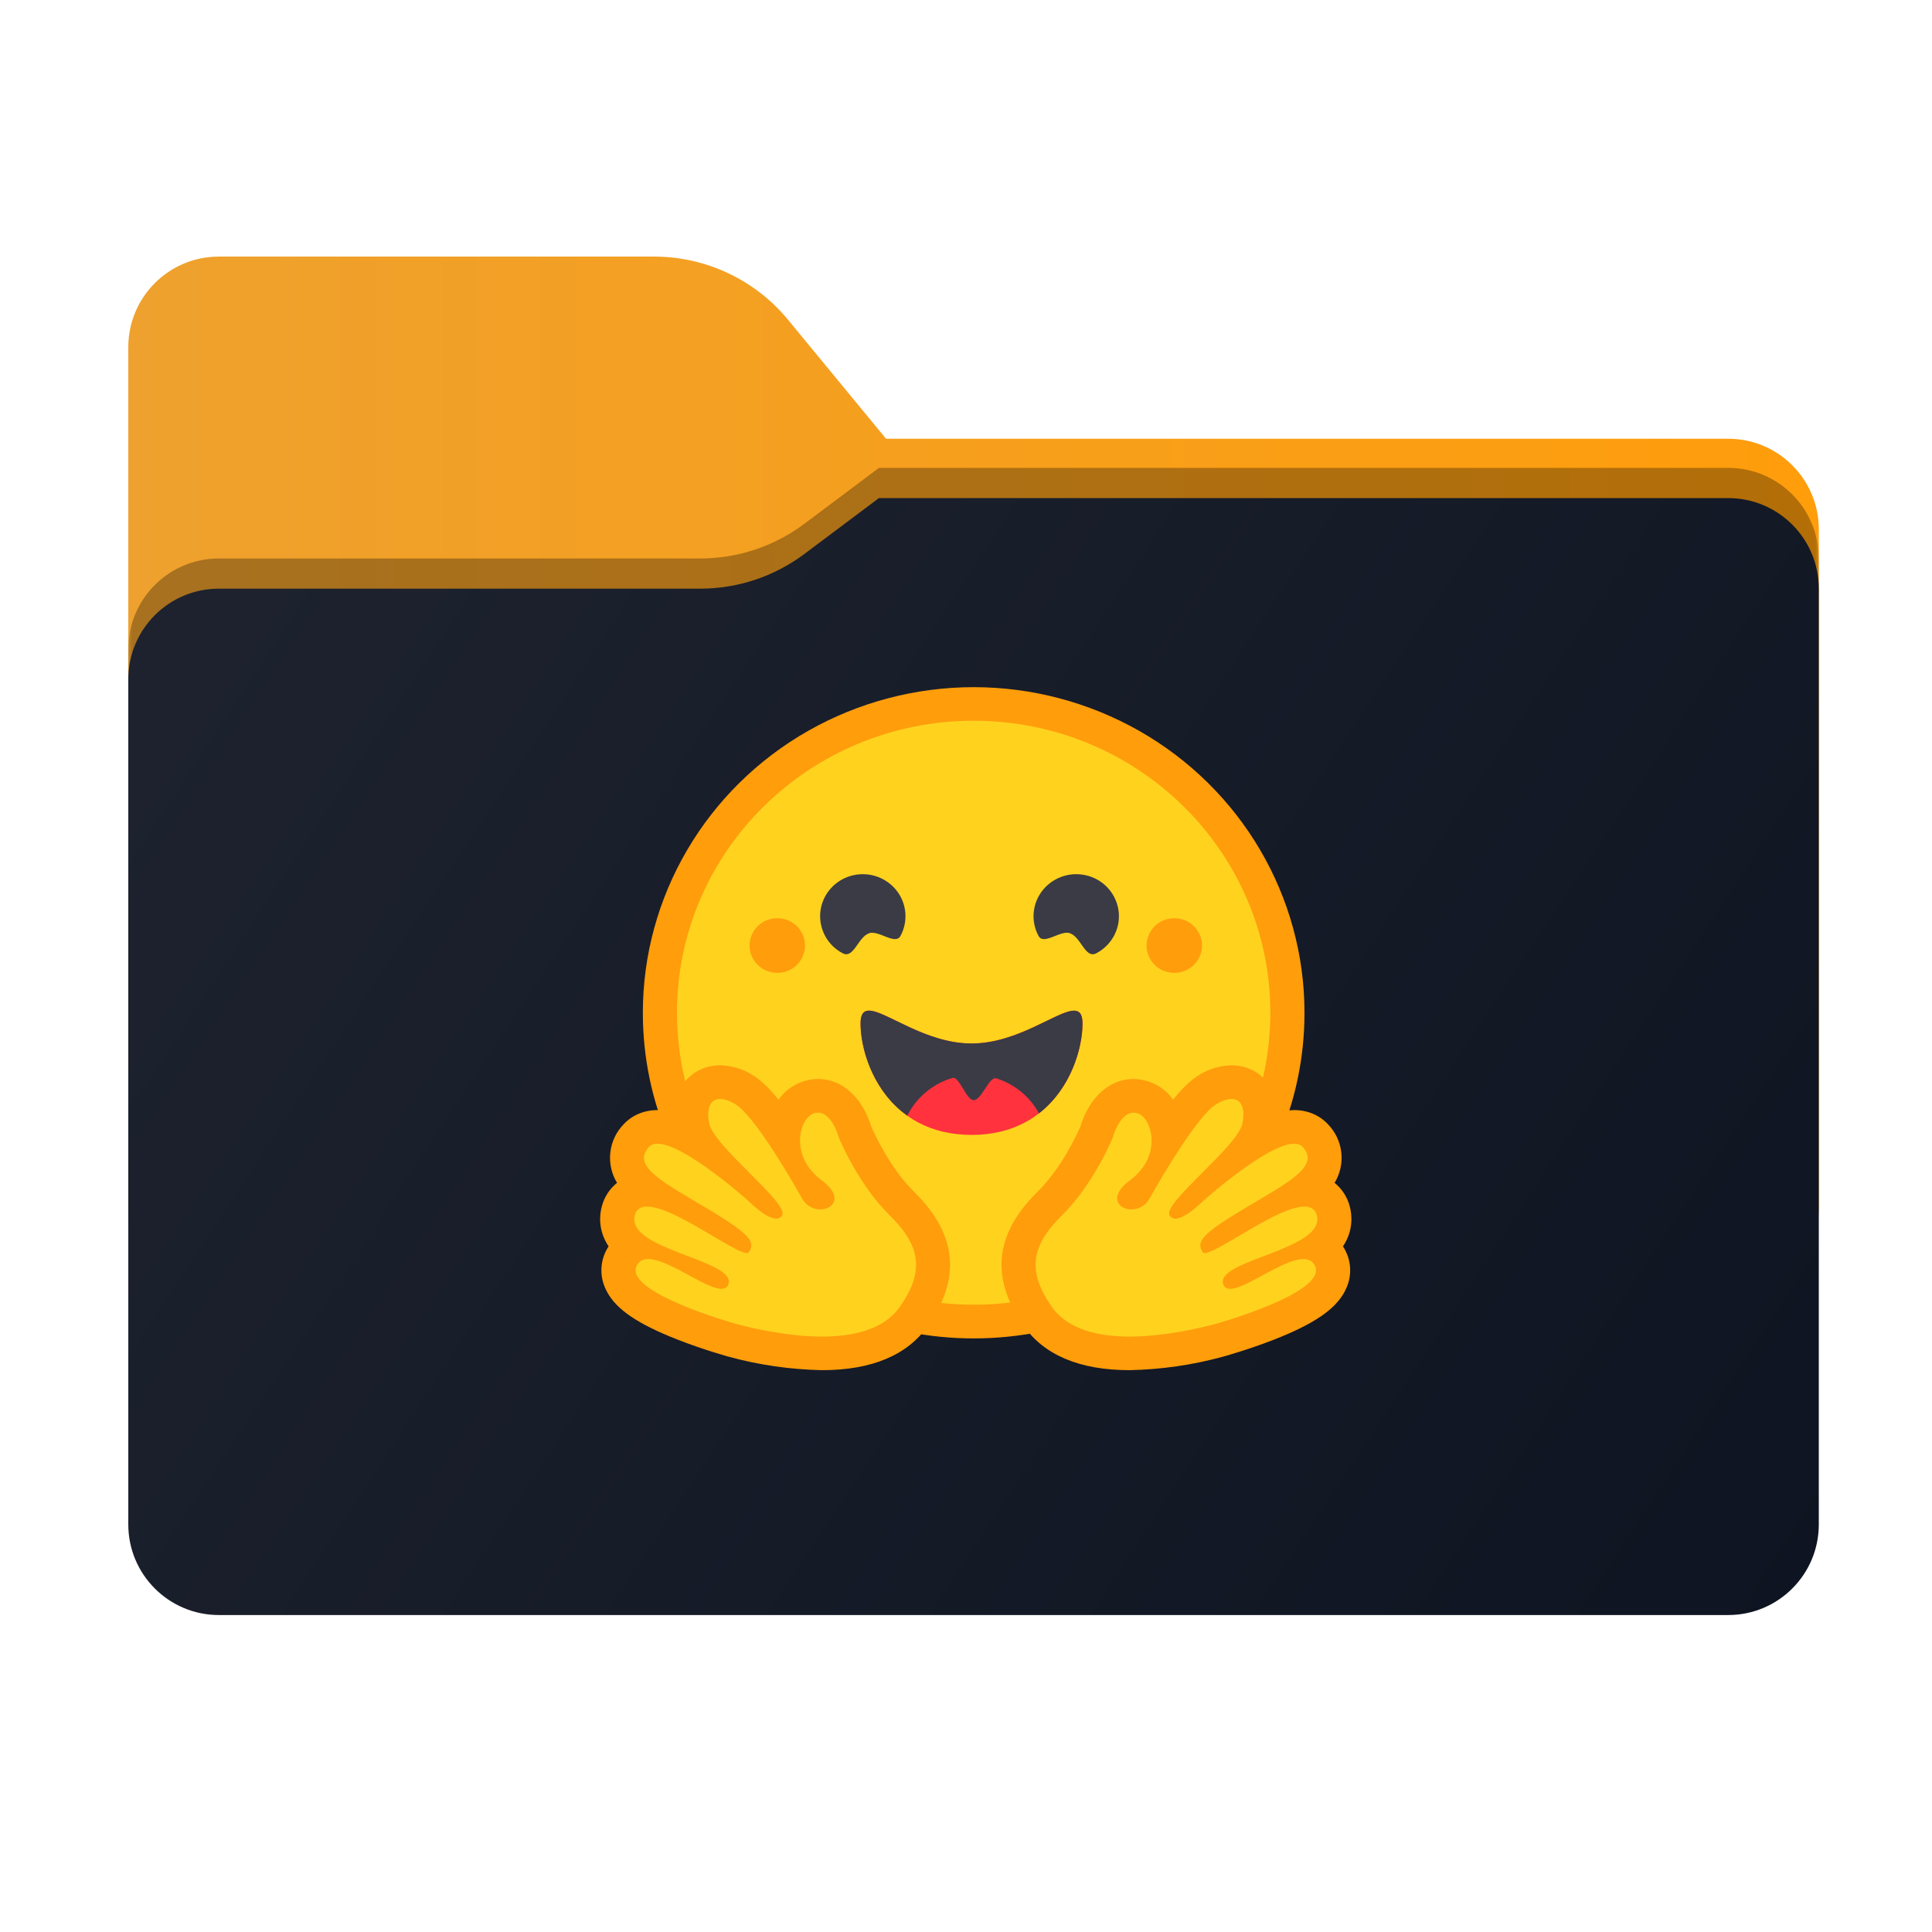 <svg width="256" height="256" viewBox="0 0 256 256" fill="none" xmlns="http://www.w3.org/2000/svg">
<g clip-path="url(#clip0_2342_39386)">
<path fill-rule="evenodd" clip-rule="evenodd" d="M104.425 42.378C100.056 37.073 93.544 34 86.671 34H29C22.373 34 17 39.373 17 46V58.137V68.2V160C17 166.627 22.373 172 29 172H229C235.627 172 241 166.627 241 160V70.137C241 63.51 235.627 58.137 229 58.137H117.404L104.425 42.378Z" fill="url(#paint0_linear_2342_39386)"/>
<mask id="mask0_2342_39386" style="mask-type:alpha" maskUnits="userSpaceOnUse" x="17" y="34" width="224" height="138">
<path fill-rule="evenodd" clip-rule="evenodd" d="M104.425 42.378C100.056 37.073 93.544 34 86.671 34H29C22.373 34 17 39.373 17 46V58.137V68.2V160C17 166.627 22.373 172 29 172H229C235.627 172 241 166.627 241 160V70.137C241 63.51 235.627 58.137 229 58.137H117.404L104.425 42.378Z" fill="url(#paint1_linear_2342_39386)"/>
</mask>
<g mask="url(#mask0_2342_39386)">
<g style="mix-blend-mode:multiply" filter="url(#filter0_f_2342_39386)">
<path fill-rule="evenodd" clip-rule="evenodd" d="M92.789 74C97.764 74 102.605 72.387 106.586 69.402L116.459 62H229C235.627 62 241 67.373 241 74V108V160C241 166.627 235.627 172 229 172H29C22.373 172 17 166.627 17 160L17 108V86C17 79.373 22.373 74 29 74H87H92.789Z" fill="black" fill-opacity="0.3"/>
</g>
</g>
<g filter="url(#filter1_d_2342_39386)">
<g filter="url(#filter2_ii_2342_39386)">
<path fill-rule="evenodd" clip-rule="evenodd" d="M92.789 74C97.764 74 102.605 72.387 106.586 69.402L116.459 62H229C235.627 62 241 67.373 241 74V108V198C241 204.627 235.627 210 229 210H29C22.373 210 17 204.627 17 198L17 108V86C17 79.373 22.373 74 29 74H87H92.789Z" fill="url(#paint2_linear_2342_39386)"/>
</g>
</g>
<path d="M85.18 134.2C85.18 118.783 93.537 104.543 107.099 96.832C113.782 93.044 121.333 91.053 129.016 91.053C136.698 91.053 144.249 93.044 150.932 96.832C164.494 104.543 172.852 118.783 172.852 134.2C172.852 158.029 153.227 177.346 129.018 177.346C104.809 177.346 85.18 158.024 85.18 134.2Z" fill="#FF9D0B"/>
<path d="M129.017 172.884C150.724 172.884 168.326 155.558 168.326 134.191C168.326 112.824 150.724 95.502 129.017 95.502C107.306 95.502 89.704 112.824 89.704 134.191C89.704 155.558 107.306 172.879 129.017 172.879V172.884Z" fill="#FFD21E"/>
<path d="M128.731 150.382C139.849 150.382 143.437 140.626 143.437 135.616C143.437 133.01 141.659 133.834 138.808 135.214C136.175 136.494 132.632 138.268 128.745 138.268C120.609 138.268 114.039 130.607 114.039 135.616C114.039 140.626 117.613 150.382 128.745 150.382H128.731Z" fill="#FF323D"/>
<path d="M141.786 123.67C143.234 124.158 143.8 127.077 145.257 126.317C147.279 125.263 148.456 123.113 148.239 120.869C148.126 119.766 147.688 118.721 146.979 117.867C146.271 117.014 145.325 116.391 144.261 116.077C143.194 115.754 142.055 115.75 140.985 116.067C139.916 116.384 138.962 117.007 138.243 117.86C136.786 119.597 136.537 122.023 137.61 124.014C138.302 125.294 140.496 123.213 141.795 123.656L141.786 123.67ZM115.147 123.67C113.699 124.158 113.12 127.077 111.672 126.317C110.689 125.809 109.881 125.019 109.35 124.048C108.819 123.078 108.591 121.97 108.695 120.869C108.912 118.629 110.482 116.737 112.668 116.077C113.735 115.754 114.874 115.75 115.944 116.067C117.013 116.384 117.967 117.007 118.686 117.86C120.143 119.597 120.392 122.023 119.319 124.014C118.632 125.294 116.423 123.213 115.134 123.656L115.147 123.67ZM120.215 147.833C120.818 146.633 121.662 145.569 122.693 144.708C123.725 143.847 124.922 143.207 126.211 142.829C126.528 142.738 126.863 143.1 127.202 143.602L128.071 144.987C128.383 145.44 128.7 145.779 129.017 145.779C129.351 145.779 129.695 145.444 130.026 145.001L130.953 143.634C131.315 143.136 131.664 142.783 132.012 142.887C134.442 143.648 136.474 145.313 137.668 147.53C141.886 144.254 143.438 138.91 143.438 135.616C143.438 133.317 142.053 133.688 139.772 134.756L136.985 136.095C134.632 137.181 131.79 138.267 128.731 138.267C125.673 138.267 122.84 137.181 120.482 136.095L117.817 134.815C115.464 133.693 114.025 133.267 114.025 135.616C114.025 138.797 115.473 143.901 119.396 147.2L120.211 147.833H120.215Z" fill="#3A3B45"/>
<path d="M155.595 128.91C156.075 128.914 156.55 128.824 156.995 128.644C157.439 128.464 157.843 128.199 158.185 127.863C158.527 127.526 158.799 127.126 158.986 126.685C159.173 126.243 159.271 125.769 159.274 125.29C159.274 123.295 157.627 121.67 155.595 121.67C155.116 121.666 154.641 121.757 154.198 121.937C153.754 122.117 153.35 122.383 153.008 122.719C152.667 123.055 152.396 123.455 152.209 123.896C152.022 124.338 151.925 124.811 151.921 125.29C151.921 127.29 153.568 128.91 155.595 128.91ZM102.997 128.91C103.476 128.914 103.951 128.823 104.395 128.643C104.838 128.463 105.242 128.197 105.584 127.861C105.925 127.525 106.196 127.125 106.383 126.684C106.57 126.243 106.667 125.769 106.671 125.29C106.671 123.295 105.024 121.67 102.997 121.67C102.517 121.666 102.042 121.756 101.598 121.936C101.153 122.116 100.749 122.381 100.407 122.717C100.065 123.054 99.793 123.454 99.606 123.895C99.419 124.337 99.322 124.811 99.318 125.29C99.318 127.29 100.965 128.91 102.997 128.91ZM95.426 141.159C93.594 141.159 91.965 141.892 90.825 143.241C89.852 144.419 89.319 145.899 89.318 147.426C88.605 147.215 87.866 147.102 87.123 147.092C85.372 147.092 83.788 147.752 82.666 148.942C81.669 149.955 81.038 151.271 80.874 152.683C80.71 154.094 81.022 155.52 81.761 156.734C80.764 157.534 80.054 158.636 79.738 159.875C79.467 160.879 79.195 162.997 80.643 165.151C80.1 165.969 79.776 166.913 79.702 167.892C79.629 168.872 79.808 169.853 80.222 170.744C81.299 173.156 83.888 175.079 88.775 177.101L89.861 177.536C93.336 178.893 96.526 179.762 96.549 179.771C100.576 180.871 104.73 181.468 108.911 181.554C115.54 181.554 120.282 179.549 123.006 175.608C127.215 169.536 126.816 163.956 121.766 158.58L121.083 157.884C117.952 154.789 115.857 150.236 115.427 149.232C114.545 146.268 112.214 142.974 108.359 142.974C106.277 143.005 104.336 144.028 103.155 145.711C102.024 144.309 100.915 143.209 99.92 142.571C98.586 141.685 97.028 141.195 95.426 141.159ZM163.166 141.159C164.998 141.159 166.636 141.892 167.768 143.241C168.745 144.426 169.274 145.901 169.274 147.426C169.989 147.214 170.731 147.105 171.478 147.092C173.234 147.092 174.818 147.752 175.935 148.942C176.932 149.955 177.563 151.271 177.727 152.683C177.891 154.094 177.579 155.52 176.84 156.734C177.836 157.54 178.546 158.644 178.854 159.875C179.125 160.879 179.397 162.997 177.949 165.151C179.053 166.825 179.211 168.934 178.37 170.744C177.293 173.156 174.704 175.079 169.822 177.101L168.74 177.536C165.256 178.893 162.066 179.762 162.043 179.771C158.016 180.871 153.862 181.468 149.681 181.554C143.052 181.554 138.31 179.549 135.586 175.608C131.378 169.536 131.776 163.956 136.826 158.58L137.509 157.884C140.654 154.789 142.744 150.236 143.174 149.232C144.057 146.268 146.378 142.974 150.233 142.974C152.315 143.005 154.256 144.028 155.437 145.711C156.568 144.309 157.677 143.209 158.686 142.571C159.79 141.838 161.052 141.372 162.369 141.214L163.166 141.159Z" fill="#FF9D0B"/>
<path d="M119.276 173.111C122.389 168.613 122.163 165.238 117.896 161.043C113.619 156.844 111.131 150.69 111.131 150.69C111.131 150.69 110.203 147.124 108.09 147.459C105.972 147.794 104.425 153.115 108.859 156.378C113.28 159.64 107.977 161.853 106.266 158.794C104.569 155.731 99.909 147.862 97.488 146.346C95.081 144.843 93.384 145.676 93.949 148.794C94.515 151.902 104.615 159.428 103.633 161.043C102.646 162.681 99.185 159.142 99.185 159.142C99.185 159.142 88.361 149.436 85.994 151.97C83.641 154.495 87.795 156.613 93.687 160.129C99.606 163.649 100.067 164.586 99.23 165.921C98.384 167.256 85.338 156.418 84.116 161.02C82.895 165.595 97.433 166.921 96.537 170.097C95.632 173.265 86.288 164.106 84.388 167.668C82.465 171.242 97.569 175.442 97.691 175.473C102.556 176.722 114.945 179.36 119.276 173.111ZM139.33 173.111C136.222 168.613 136.434 165.238 140.711 161.043C144.978 156.844 147.466 150.69 147.466 150.69C147.466 150.69 148.394 147.124 150.521 147.459C152.625 147.794 154.172 153.115 149.752 156.378C145.317 159.64 150.634 161.853 152.331 158.794C154.037 155.731 158.697 147.862 161.109 146.346C163.517 144.843 165.227 145.676 164.648 148.794C164.082 151.902 153.991 159.428 154.978 161.043C155.951 162.681 159.412 159.142 159.412 159.142C159.412 159.142 170.25 149.436 172.603 151.97C174.956 154.495 170.815 156.613 164.91 160.129C158.992 163.649 158.539 164.586 159.367 165.921C160.213 167.256 173.259 156.418 174.481 161.02C175.702 165.595 161.177 166.921 162.069 170.097C162.974 173.265 172.309 164.106 174.218 167.668C176.132 171.242 161.041 175.442 160.915 175.473C156.041 176.722 143.652 179.36 139.33 173.111Z" fill="#FFD21E"/>
</g>
<defs>
<filter id="filter0_f_2342_39386" x="-20" y="25" width="298" height="184" filterUnits="userSpaceOnUse" color-interpolation-filters="sRGB">
<feFlood flood-opacity="0" result="BackgroundImageFix"/>
<feBlend mode="normal" in="SourceGraphic" in2="BackgroundImageFix" result="shape"/>
<feGaussianBlur stdDeviation="18.5" result="effect1_foregroundBlur_2342_39386"/>
</filter>
<filter id="filter1_d_2342_39386" x="13" y="62" width="232" height="156" filterUnits="userSpaceOnUse" color-interpolation-filters="sRGB">
<feFlood flood-opacity="0" result="BackgroundImageFix"/>
<feColorMatrix in="SourceAlpha" type="matrix" values="0 0 0 0 0 0 0 0 0 0 0 0 0 0 0 0 0 0 127 0" result="hardAlpha"/>
<feOffset dy="4"/>
<feGaussianBlur stdDeviation="2"/>
<feComposite in2="hardAlpha" operator="out"/>
<feColorMatrix type="matrix" values="0 0 0 0 0 0 0 0 0 0 0 0 0 0 0 0 0 0 0.25 0"/>
<feBlend mode="normal" in2="BackgroundImageFix" result="effect1_dropShadow_2342_39386"/>
<feBlend mode="normal" in="SourceGraphic" in2="effect1_dropShadow_2342_39386" result="shape"/>
</filter>
<filter id="filter2_ii_2342_39386" x="17" y="62" width="224" height="148" filterUnits="userSpaceOnUse" color-interpolation-filters="sRGB">
<feFlood flood-opacity="0" result="BackgroundImageFix"/>
<feBlend mode="normal" in="SourceGraphic" in2="BackgroundImageFix" result="shape"/>
<feColorMatrix in="SourceAlpha" type="matrix" values="0 0 0 0 0 0 0 0 0 0 0 0 0 0 0 0 0 0 127 0" result="hardAlpha"/>
<feOffset dy="4"/>
<feComposite in2="hardAlpha" operator="arithmetic" k2="-1" k3="1"/>
<feColorMatrix type="matrix" values="0 0 0 0 1 0 0 0 0 1 0 0 0 0 1 0 0 0 0.25 0"/>
<feBlend mode="normal" in2="shape" result="effect1_innerShadow_2342_39386"/>
<feColorMatrix in="SourceAlpha" type="matrix" values="0 0 0 0 0 0 0 0 0 0 0 0 0 0 0 0 0 0 127 0" result="hardAlpha"/>
<feOffset dy="-4"/>
<feComposite in2="hardAlpha" operator="arithmetic" k2="-1" k3="1"/>
<feColorMatrix type="matrix" values="0 0 0 0 0 0 0 0 0 0 0 0 0 0 0 0 0 0 0.9 0"/>
<feBlend mode="soft-light" in2="effect1_innerShadow_2342_39386" result="effect2_innerShadow_2342_39386"/>
</filter>
<linearGradient id="paint0_linear_2342_39386" x1="17" y1="103" x2="241" y2="103" gradientUnits="userSpaceOnUse">
<stop stop-color="#EEA12E"/>
<stop offset="1" stop-color="#FF9D0B"/>
</linearGradient>
<linearGradient id="paint1_linear_2342_39386" x1="17" y1="34" x2="197.768" y2="215.142" gradientUnits="userSpaceOnUse">
<stop stop-color="#05815D"/>
<stop offset="1" stop-color="#0C575F"/>
</linearGradient>
<linearGradient id="paint2_linear_2342_39386" x1="17" y1="62" x2="241" y2="210" gradientUnits="userSpaceOnUse">
<stop stop-color="#1E232F"/>
<stop offset="1" stop-color="#0E1421"/>
</linearGradient>
<clipPath id="clip0_2342_39386">
<rect width="256" height="256" fill="white"/>
</clipPath>
</defs>
</svg>
